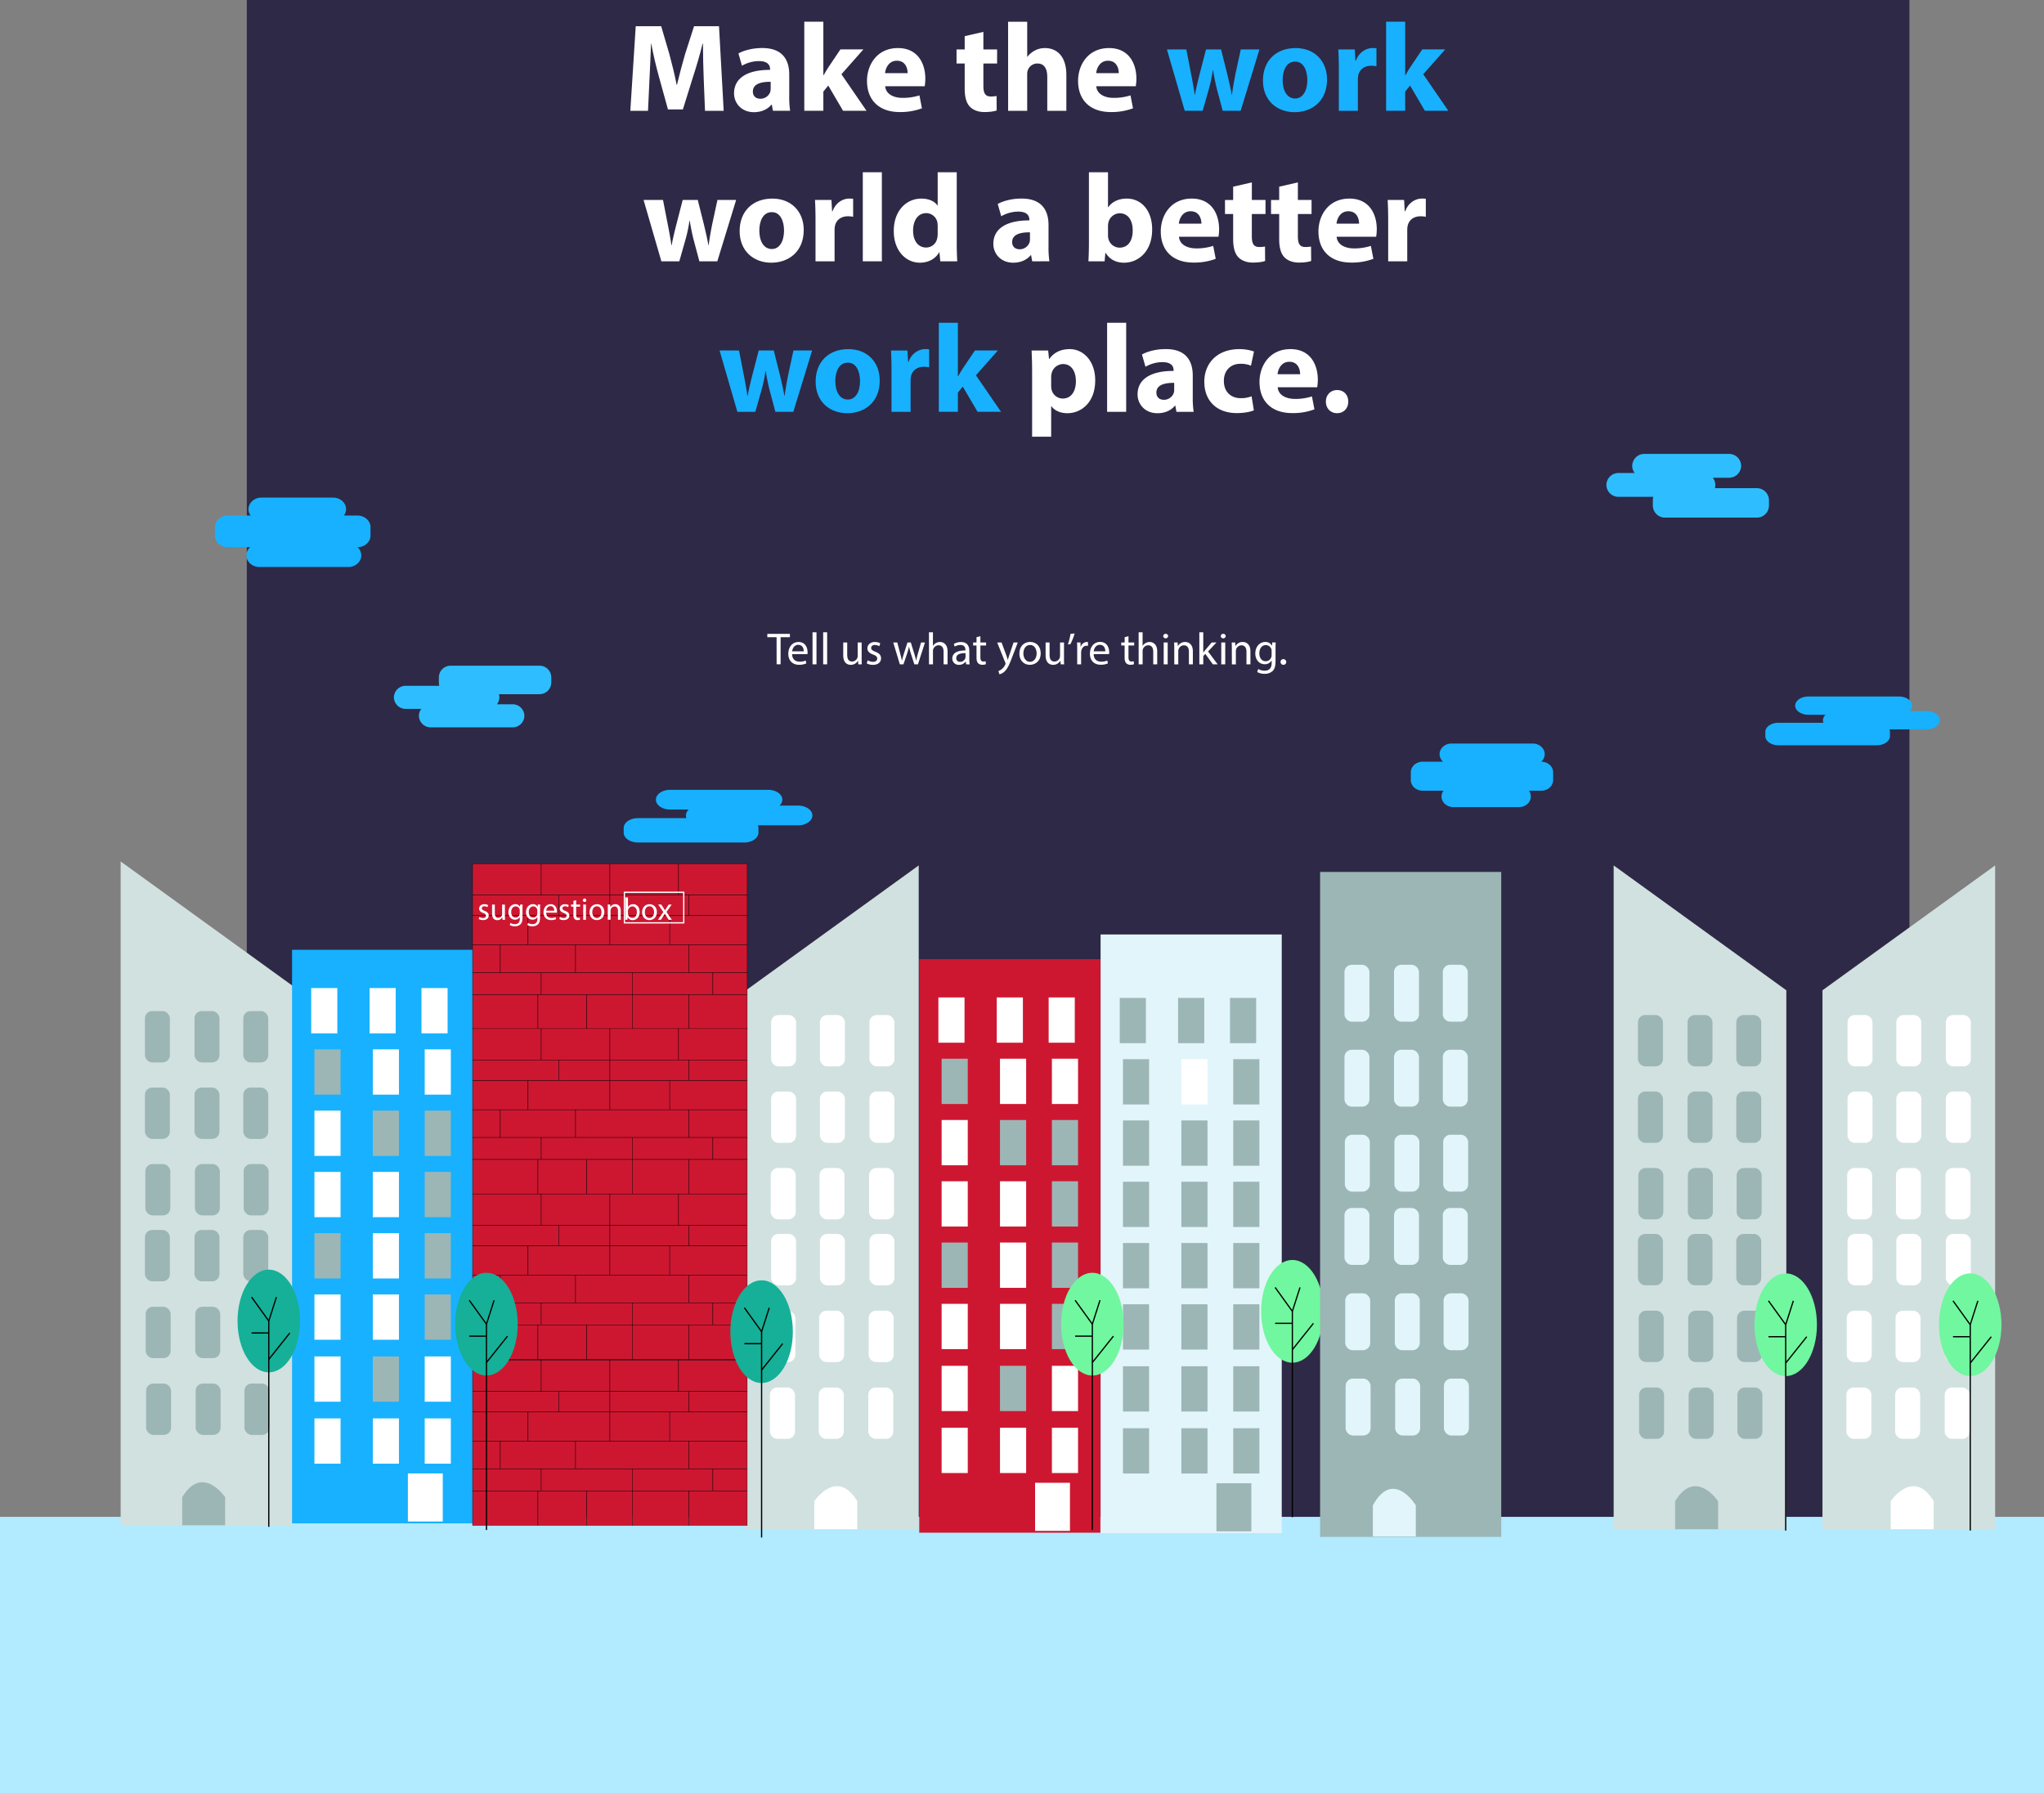 <svg xmlns="http://www.w3.org/2000/svg" viewBox="0 0 1629.7 1430.12"><rect x="0" y="0" width="1629.7" height="1430.12" fill="#808080" stroke="none"/><defs><style>.cls-1,.cls-12,.cls-16{fill:none;}.cls-2{fill:#2e2946;stroke:#2e2946;}.cls-10,.cls-12,.cls-15,.cls-16,.cls-17,.cls-2,.cls-3,.cls-4,.cls-5,.cls-6,.cls-7,.cls-8,.cls-9{stroke-miterlimit:10;}.cls-3{fill:#b2eaff;stroke:#b2eaff;}.cls-4{fill:#d1e1e0;stroke:#d1e1e0;}.cls-11,.cls-5{fill:#fff;}.cls-12,.cls-5{stroke:#fff;}.cls-6{fill:#9cb6b5;stroke:#9cb6b5;}.cls-10,.cls-7{fill:#cd1731;}.cls-7{stroke:#cd1731;}.cls-8{fill:#e2f5fa;stroke:#e2f5fa;}.cls-13,.cls-9{fill:#17b1ff;}.cls-9{stroke:#17b1ff;}.cls-10,.cls-16{stroke:#000;}.cls-10{stroke-width:0.25px;}.cls-14{fill:#2ebeff;}.cls-15{fill:#15b097;stroke:#15b097;}.cls-17{fill:#71f79f;stroke:#71f79f;}</style></defs><title>Asset 5</title><g id="Layer_2" data-name="Layer 2"><g id="Layer_1-2" data-name="Layer 1"><rect class="cls-1" x="0.5" y="0.5" width="1628.7" height="1429.12"/><rect class="cls-2" x="197.28" y="0.5" width="1324.64" height="1234.49"/><rect class="cls-3" x="0.5" y="1209.76" width="1628.7" height="219.86"/><polygon class="cls-4" points="1453.58 1218.66 1453.58 789.73 1590.25 690.91 1590.25 1218.66 1453.58 1218.66"/><rect class="cls-5" x="1473.55" y="809.71" width="18.92" height="39.95" rx="5.31" ry="5.31"/><rect class="cls-5" x="1512.45" y="809.71" width="18.92" height="39.95" rx="5.31" ry="5.31"/><rect class="cls-5" x="1551.96" y="809.71" width="18.92" height="39.95" rx="5.31" ry="5.31"/><rect class="cls-5" x="1473.55" y="870.68" width="18.92" height="39.95" rx="5.31" ry="5.31"/><rect class="cls-5" x="1512.45" y="870.68" width="18.92" height="39.95" rx="5.31" ry="5.31"/><rect class="cls-5" x="1551.96" y="870.68" width="18.92" height="39.95" rx="5.31" ry="5.31"/><rect class="cls-5" x="1473.25" y="931.66" width="18.92" height="39.95" rx="5.31" ry="5.31"/><rect class="cls-5" x="1512.15" y="931.66" width="18.92" height="39.95" rx="5.31" ry="5.31"/><rect class="cls-5" x="1551.65" y="931.66" width="18.92" height="39.95" rx="5.31" ry="5.31"/><rect class="cls-5" x="1473.55" y="984.22" width="18.92" height="39.95" rx="5.31" ry="5.31"/><rect class="cls-5" x="1512.45" y="984.22" width="18.92" height="39.95" rx="5.31" ry="5.31"/><rect class="cls-5" x="1551.96" y="984.22" width="18.92" height="39.95" rx="5.31" ry="5.31"/><rect class="cls-5" x="1472.94" y="1045.44" width="18.92" height="39.95" rx="5.31" ry="5.31"/><rect class="cls-5" x="1511.84" y="1045.44" width="18.92" height="39.95" rx="5.31" ry="5.31"/><rect class="cls-5" x="1551.35" y="1045.44" width="18.92" height="39.95" rx="5.31" ry="5.31"/><rect class="cls-5" x="1472.64" y="1106.65" width="18.92" height="39.95" rx="5.31" ry="5.31"/><rect class="cls-5" x="1511.54" y="1106.65" width="18.92" height="39.95" rx="5.31" ry="5.31"/><rect class="cls-5" x="1551.04" y="1106.65" width="18.92" height="39.95" rx="5.31" ry="5.31"/><path class="cls-5" d="M1508,1218.66v-21.73s17.52-26.06,33.24,0v21.73Z"/><polygon class="cls-4" points="1423.75 1218.66 1423.75 789.73 1287.08 690.91 1287.08 1218.66 1423.75 1218.66"/><rect class="cls-6" x="1384.85" y="809.71" width="18.92" height="39.95" rx="5.31" ry="5.31" transform="translate(2788.63 1659.36) rotate(-180)"/><rect class="cls-6" x="1345.95" y="809.71" width="18.92" height="39.95" rx="5.31" ry="5.31" transform="translate(2710.83 1659.36) rotate(-180)"/><rect class="cls-6" x="1306.45" y="809.71" width="18.92" height="39.95" rx="5.31" ry="5.31" transform="translate(2631.82 1659.36) rotate(-180)"/><rect class="cls-6" x="1384.85" y="870.68" width="18.92" height="39.95" rx="5.31" ry="5.31" transform="translate(2788.63 1781.31) rotate(180)"/><rect class="cls-6" x="1345.95" y="870.68" width="18.92" height="39.95" rx="5.31" ry="5.31" transform="translate(2710.83 1781.31) rotate(-180)"/><rect class="cls-6" x="1306.45" y="870.68" width="18.92" height="39.95" rx="5.31" ry="5.31" transform="translate(2631.82 1781.31) rotate(180)"/><rect class="cls-6" x="1385.16" y="931.66" width="18.92" height="39.95" rx="5.31" ry="5.31" transform="translate(2789.24 1903.26) rotate(180)"/><rect class="cls-6" x="1346.26" y="931.66" width="18.92" height="39.95" rx="5.31" ry="5.31" transform="translate(2711.44 1903.26) rotate(-180)"/><rect class="cls-6" x="1306.75" y="931.66" width="18.92" height="39.95" rx="5.31" ry="5.31" transform="translate(2632.43 1903.26) rotate(180)"/><rect class="cls-6" x="1384.85" y="984.22" width="18.92" height="39.95" rx="5.31" ry="5.31" transform="translate(2788.63 2008.39) rotate(-180)"/><rect class="cls-6" x="1345.95" y="984.22" width="18.92" height="39.95" rx="5.31" ry="5.31" transform="translate(2710.83 2008.39) rotate(180)"/><rect class="cls-6" x="1306.45" y="984.22" width="18.92" height="39.95" rx="5.31" ry="5.31" transform="translate(2631.82 2008.39) rotate(-180)"/><rect class="cls-6" x="1385.46" y="1045.44" width="18.92" height="39.95" rx="5.31" ry="5.31" transform="translate(2789.85 2130.82) rotate(180)"/><rect class="cls-6" x="1346.56" y="1045.44" width="18.92" height="39.95" rx="5.31" ry="5.31" transform="translate(2712.05 2130.82) rotate(-180)"/><rect class="cls-6" x="1307.06" y="1045.44" width="18.92" height="39.95" rx="5.31" ry="5.31" transform="translate(2633.04 2130.82) rotate(-180)"/><rect class="cls-6" x="1385.77" y="1106.65" width="18.92" height="39.95" rx="5.31" ry="5.31" transform="translate(2790.46 2253.26) rotate(180)"/><rect class="cls-6" x="1346.87" y="1106.65" width="18.92" height="39.95" rx="5.31" ry="5.31" transform="translate(2712.66 2253.26) rotate(-180)"/><rect class="cls-6" x="1307.36" y="1106.65" width="18.92" height="39.95" rx="5.31" ry="5.31" transform="translate(2633.65 2253.26) rotate(180)"/><path class="cls-6" d="M1369.34,1218.66v-21.73s-17.52-26.06-33.25,0v21.73Z"/><polygon class="cls-4" points="595.34 1218.66 595.34 789.73 732.01 690.91 732.01 1218.66 595.34 1218.66"/><rect class="cls-5" x="615.32" y="809.71" width="18.92" height="39.95" rx="5.31" ry="5.31"/><rect class="cls-5" x="654.22" y="809.71" width="18.92" height="39.95" rx="5.31" ry="5.31"/><rect class="cls-5" x="693.72" y="809.71" width="18.92" height="39.95" rx="5.31" ry="5.31"/><rect class="cls-5" x="615.32" y="870.68" width="18.92" height="39.95" rx="5.31" ry="5.31"/><rect class="cls-5" x="654.22" y="870.68" width="18.92" height="39.95" rx="5.31" ry="5.31"/><rect class="cls-5" x="693.72" y="870.68" width="18.92" height="39.95" rx="5.31" ry="5.31"/><rect class="cls-5" x="615.01" y="931.66" width="18.92" height="39.95" rx="5.31" ry="5.31"/><rect class="cls-5" x="653.91" y="931.66" width="18.92" height="39.95" rx="5.31" ry="5.31"/><rect class="cls-5" x="693.42" y="931.66" width="18.92" height="39.95" rx="5.31" ry="5.31"/><rect class="cls-5" x="615.32" y="984.22" width="18.92" height="39.95" rx="5.31" ry="5.31"/><rect class="cls-5" x="654.22" y="984.22" width="18.92" height="39.95" rx="5.31" ry="5.31"/><rect class="cls-5" x="693.72" y="984.22" width="18.92" height="39.95" rx="5.31" ry="5.31"/><rect class="cls-5" x="614.71" y="1045.44" width="18.92" height="39.95" rx="5.31" ry="5.31"/><rect class="cls-5" x="653.61" y="1045.44" width="18.92" height="39.95" rx="5.31" ry="5.31"/><rect class="cls-5" x="693.11" y="1045.44" width="18.92" height="39.95" rx="5.31" ry="5.31"/><rect class="cls-5" x="614.4" y="1106.65" width="18.92" height="39.95" rx="5.31" ry="5.31"/><rect class="cls-5" x="653.3" y="1106.65" width="18.92" height="39.95" rx="5.31" ry="5.31"/><rect class="cls-5" x="692.81" y="1106.65" width="18.92" height="39.95" rx="5.31" ry="5.31"/><path class="cls-5" d="M649.76,1218.66v-21.73s17.52-26.06,33.24,0v21.73Z"/><polygon class="cls-4" points="233.36 1215.51 233.36 786.58 96.69 687.75 96.69 1215.51 233.36 1215.51"/><rect class="cls-6" x="194.46" y="806.55" width="18.92" height="39.95" rx="5.31" ry="5.31" transform="translate(407.85 1653.05) rotate(180)"/><rect class="cls-6" x="155.56" y="806.55" width="18.92" height="39.95" rx="5.31" ry="5.31" transform="translate(330.05 1653.05) rotate(180)"/><rect class="cls-6" x="116.06" y="806.55" width="18.92" height="39.95" rx="5.31" ry="5.31" transform="translate(251.03 1653.05) rotate(180)"/><rect class="cls-6" x="194.46" y="867.53" width="18.92" height="39.95" rx="5.31" ry="5.31" transform="translate(407.85 1775) rotate(-180)"/><rect class="cls-6" x="155.56" y="867.53" width="18.92" height="39.95" rx="5.31" ry="5.31" transform="translate(330.05 1775) rotate(180)"/><rect class="cls-6" x="116.06" y="867.53" width="18.92" height="39.95" rx="5.31" ry="5.31" transform="translate(251.03 1775) rotate(180)"/><rect class="cls-6" x="194.77" y="928.5" width="18.92" height="39.95" rx="5.31" ry="5.31" transform="translate(408.46 1896.95) rotate(180)"/><rect class="cls-6" x="155.87" y="928.5" width="18.92" height="39.95" rx="5.31" ry="5.31" transform="translate(330.66 1896.95) rotate(-180)"/><rect class="cls-6" x="116.36" y="928.5" width="18.92" height="39.95" rx="5.31" ry="5.31" transform="translate(251.64 1896.95) rotate(180)"/><rect class="cls-6" x="194.46" y="981.07" width="18.92" height="39.95" rx="5.31" ry="5.31" transform="translate(407.85 2002.08) rotate(180)"/><rect class="cls-6" x="155.56" y="981.07" width="18.92" height="39.95" rx="5.31" ry="5.31" transform="translate(330.05 2002.08) rotate(-180)"/><rect class="cls-6" x="116.06" y="981.07" width="18.92" height="39.95" rx="5.31" ry="5.31" transform="translate(251.03 2002.08) rotate(180)"/><rect class="cls-6" x="195.07" y="1042.28" width="18.92" height="39.95" rx="5.31" ry="5.31" transform="translate(409.07 2124.52) rotate(-180)"/><rect class="cls-6" x="156.17" y="1042.28" width="18.92" height="39.95" rx="5.31" ry="5.31" transform="translate(331.27 2124.52) rotate(180)"/><rect class="cls-6" x="116.67" y="1042.28" width="18.92" height="39.95" rx="5.31" ry="5.31" transform="translate(252.25 2124.52) rotate(180)"/><rect class="cls-6" x="195.38" y="1103.5" width="18.92" height="39.95" rx="5.31" ry="5.31" transform="translate(409.68 2246.95) rotate(180)"/><rect class="cls-6" x="156.48" y="1103.5" width="18.92" height="39.95" rx="5.31" ry="5.31" transform="translate(331.88 2246.95) rotate(180)"/><rect class="cls-6" x="116.97" y="1103.5" width="18.92" height="39.95" rx="5.31" ry="5.31" transform="translate(252.86 2246.95) rotate(180)"/><path class="cls-6" d="M179,1215.51v-21.73s-17.52-26.06-33.25,0v21.73Z"/><rect class="cls-7" x="733.43" y="765.16" width="143.43" height="456.25"/><rect class="cls-5" x="748.69" y="795.68" width="19.84" height="35.1"/><rect class="cls-5" x="795.23" y="795.68" width="19.84" height="35.1"/><rect class="cls-5" x="836.6" y="795.68" width="19.84" height="35.1"/><rect class="cls-6" x="751.27" y="844.54" width="19.84" height="35.1"/><rect class="cls-5" x="797.81" y="844.54" width="19.84" height="35.1"/><rect class="cls-5" x="839.19" y="844.54" width="19.84" height="35.1"/><rect class="cls-5" x="751.27" y="893.39" width="19.84" height="35.1"/><rect class="cls-6" x="797.81" y="893.39" width="19.84" height="35.1"/><rect class="cls-6" x="839.19" y="893.39" width="19.84" height="35.1"/><rect class="cls-5" x="751.27" y="942.24" width="19.84" height="35.1"/><rect class="cls-5" x="797.81" y="942.24" width="19.84" height="35.1"/><rect class="cls-6" x="839.19" y="942.24" width="19.84" height="35.1"/><rect class="cls-6" x="751.27" y="991.09" width="19.84" height="35.1"/><rect class="cls-5" x="797.81" y="991.09" width="19.84" height="35.1"/><rect class="cls-6" x="839.19" y="991.09" width="19.84" height="35.1"/><rect class="cls-5" x="751.27" y="1039.95" width="19.84" height="35.1"/><rect class="cls-5" x="797.81" y="1039.95" width="19.84" height="35.1"/><rect class="cls-6" x="839.19" y="1039.95" width="19.84" height="35.1"/><rect class="cls-5" x="751.27" y="1089.35" width="19.84" height="35.1"/><rect class="cls-6" x="797.81" y="1089.35" width="19.84" height="35.1"/><rect class="cls-5" x="839.19" y="1089.35" width="19.84" height="35.1"/><rect class="cls-5" x="751.27" y="1138.75" width="19.84" height="35.1"/><rect class="cls-5" x="797.81" y="1138.75" width="19.84" height="35.1"/><rect class="cls-5" x="839.19" y="1138.75" width="19.84" height="35.1"/><rect class="cls-5" x="825.78" y="1182.61" width="26.81" height="37.35"/><rect class="cls-8" x="878.02" y="745.48" width="143.43" height="476.3"/><rect class="cls-6" x="893.28" y="796.05" width="19.84" height="35.1"/><rect class="cls-6" x="939.82" y="796.05" width="19.84" height="35.1"/><rect class="cls-6" x="981.2" y="796.05" width="19.84" height="35.1"/><rect class="cls-6" x="895.86" y="844.9" width="19.84" height="35.1"/><rect class="cls-5" x="942.4" y="844.9" width="19.84" height="35.1"/><rect class="cls-6" x="983.78" y="844.9" width="19.84" height="35.1"/><rect class="cls-6" x="895.86" y="893.75" width="19.84" height="35.1"/><rect class="cls-6" x="942.4" y="893.75" width="19.84" height="35.1"/><rect class="cls-6" x="983.78" y="893.75" width="19.84" height="35.1"/><rect class="cls-6" x="895.86" y="942.61" width="19.84" height="35.1"/><rect class="cls-6" x="942.4" y="942.61" width="19.84" height="35.1"/><rect class="cls-6" x="983.78" y="942.61" width="19.84" height="35.1"/><rect class="cls-6" x="895.86" y="991.46" width="19.84" height="35.1"/><rect class="cls-6" x="942.4" y="991.46" width="19.84" height="35.1"/><rect class="cls-6" x="983.78" y="991.46" width="19.84" height="35.1"/><rect class="cls-6" x="895.86" y="1040.31" width="19.84" height="35.1"/><rect class="cls-6" x="942.4" y="1040.31" width="19.84" height="35.1"/><rect class="cls-6" x="983.78" y="1040.31" width="19.84" height="35.1"/><rect class="cls-6" x="895.86" y="1089.72" width="19.84" height="35.1"/><rect class="cls-6" x="942.4" y="1089.72" width="19.84" height="35.1"/><rect class="cls-6" x="983.78" y="1089.72" width="19.84" height="35.1"/><rect class="cls-6" x="895.86" y="1139.12" width="19.84" height="35.1"/><rect class="cls-6" x="942.4" y="1139.12" width="19.84" height="35.1"/><rect class="cls-6" x="983.78" y="1139.12" width="19.84" height="35.1"/><rect class="cls-6" x="970.38" y="1182.97" width="26.81" height="37.35"/><rect class="cls-9" x="233.36" y="757.7" width="143.43" height="456.25"/><rect class="cls-5" x="248.62" y="788.21" width="19.84" height="35.1"/><rect class="cls-5" x="295.16" y="788.21" width="19.84" height="35.1"/><rect class="cls-5" x="336.54" y="788.21" width="19.84" height="35.1"/><rect class="cls-6" x="251.2" y="837.07" width="19.84" height="35.1"/><rect class="cls-5" x="297.74" y="837.07" width="19.84" height="35.1"/><rect class="cls-5" x="339.12" y="837.07" width="19.84" height="35.1"/><rect class="cls-5" x="251.2" y="885.92" width="19.84" height="35.1"/><rect class="cls-6" x="297.74" y="885.92" width="19.84" height="35.1"/><rect class="cls-6" x="339.12" y="885.92" width="19.84" height="35.1"/><rect class="cls-5" x="251.2" y="934.77" width="19.84" height="35.1"/><rect class="cls-5" x="297.74" y="934.77" width="19.84" height="35.1"/><rect class="cls-6" x="339.12" y="934.77" width="19.84" height="35.1"/><rect class="cls-6" x="251.2" y="983.63" width="19.84" height="35.1"/><rect class="cls-5" x="297.74" y="983.63" width="19.84" height="35.1"/><rect class="cls-6" x="339.12" y="983.63" width="19.84" height="35.1"/><rect class="cls-5" x="251.2" y="1032.48" width="19.84" height="35.1"/><rect class="cls-5" x="297.74" y="1032.48" width="19.84" height="35.1"/><rect class="cls-6" x="339.12" y="1032.48" width="19.84" height="35.1"/><rect class="cls-5" x="251.2" y="1081.88" width="19.84" height="35.1"/><rect class="cls-6" x="297.74" y="1081.88" width="19.84" height="35.1"/><rect class="cls-5" x="339.12" y="1081.88" width="19.84" height="35.1"/><rect class="cls-5" x="251.2" y="1131.28" width="19.84" height="35.1"/><rect class="cls-5" x="297.74" y="1131.28" width="19.84" height="35.1"/><rect class="cls-5" x="339.12" y="1131.28" width="19.84" height="35.1"/><rect class="cls-5" x="325.71" y="1175.14" width="26.81" height="37.35"/><rect class="cls-10" x="376.79" y="688.57" width="54.74" height="25"/><rect class="cls-10" x="431.54" y="688.57" width="54.74" height="25"/><rect class="cls-10" x="486.28" y="688.57" width="54.74" height="25"/><rect class="cls-10" x="541.02" y="688.57" width="54.74" height="25"/><rect class="cls-10" x="376.79" y="713.57" width="68.67" height="16.46"/><rect class="cls-10" x="445.46" y="713.57" width="40.82" height="16.46"/><rect class="cls-10" x="486.28" y="713.57" width="62.94" height="16.46"/><rect class="cls-10" x="549.22" y="713.57" width="46.54" height="16.46"/><rect class="cls-10" x="376.79" y="730.03" width="44.25" height="23.22"/><rect class="cls-10" x="421.05" y="730.03" width="65.23" height="23.22"/><rect class="cls-10" x="486.28" y="730.03" width="47.68" height="23.22"/><rect class="cls-10" x="533.96" y="730.03" width="61.8" height="23.22"/><rect class="cls-10" x="376.79" y="753.24" width="22.13" height="22.13"/><rect class="cls-10" x="398.92" y="753.24" width="59.99" height="22.13"/><rect class="cls-10" x="458.91" y="753.24" width="90.31" height="22.13"/><rect class="cls-10" x="549.22" y="753.24" width="46.54" height="22.13"/><rect class="cls-10" x="376.79" y="775.37" width="54.74" height="17.55"/><rect class="cls-10" x="431.54" y="775.37" width="72.53" height="17.55"/><rect class="cls-10" x="504.06" y="775.37" width="64.33" height="17.55"/><rect class="cls-10" x="568.39" y="775.37" width="27.37" height="17.55"/><rect class="cls-10" x="376.79" y="792.92" width="52.12" height="27.47"/><rect class="cls-10" x="428.91" y="792.92" width="38.89" height="27.47"/><rect class="cls-10" x="467.8" y="792.92" width="36.26" height="27.47"/><rect class="cls-10" x="504.06" y="792.92" width="45.16" height="27.47"/><rect class="cls-10" x="549.22" y="792.92" width="46.54" height="27.47"/><rect class="cls-10" x="376.79" y="820.02" width="54.74" height="25"/><rect class="cls-10" x="431.54" y="820.02" width="54.74" height="25"/><rect class="cls-10" x="486.28" y="820.02" width="54.74" height="25"/><rect class="cls-10" x="541.02" y="820.02" width="54.74" height="25"/><rect class="cls-10" x="376.79" y="845.02" width="68.67" height="16.46"/><rect class="cls-10" x="445.46" y="845.02" width="40.82" height="16.46"/><rect class="cls-10" x="486.28" y="845.02" width="62.94" height="16.46"/><rect class="cls-10" x="549.22" y="845.02" width="46.54" height="16.46"/><rect class="cls-10" x="376.79" y="861.48" width="44.25" height="23.22"/><rect class="cls-10" x="421.05" y="861.48" width="65.23" height="23.22"/><rect class="cls-10" x="486.28" y="861.48" width="47.68" height="23.22"/><rect class="cls-10" x="533.96" y="861.48" width="61.8" height="23.22"/><rect class="cls-10" x="376.79" y="884.69" width="22.13" height="22.13"/><rect class="cls-10" x="398.92" y="884.69" width="59.99" height="22.13"/><rect class="cls-10" x="458.91" y="884.69" width="90.31" height="22.13"/><rect class="cls-10" x="549.22" y="884.69" width="46.54" height="22.13"/><rect class="cls-10" x="376.79" y="906.82" width="54.74" height="17.55"/><rect class="cls-10" x="431.54" y="906.82" width="72.53" height="17.55"/><rect class="cls-10" x="504.06" y="906.82" width="64.33" height="17.55"/><rect class="cls-10" x="568.39" y="906.82" width="27.37" height="17.55"/><rect class="cls-10" x="376.79" y="924.37" width="52.12" height="27.47"/><rect class="cls-10" x="428.91" y="924.37" width="38.89" height="27.47"/><rect class="cls-10" x="467.8" y="924.37" width="36.26" height="27.47"/><rect class="cls-10" x="504.06" y="924.37" width="45.16" height="27.47"/><rect class="cls-10" x="549.22" y="924.37" width="46.54" height="27.47"/><rect class="cls-10" x="376.79" y="951.83" width="54.74" height="25"/><rect class="cls-10" x="431.54" y="951.83" width="54.74" height="25"/><rect class="cls-10" x="486.28" y="951.83" width="54.74" height="25"/><rect class="cls-10" x="541.02" y="951.83" width="54.74" height="25"/><rect class="cls-10" x="376.79" y="976.83" width="68.67" height="16.46"/><rect class="cls-10" x="445.46" y="976.83" width="40.82" height="16.46"/><rect class="cls-10" x="486.28" y="976.83" width="62.94" height="16.46"/><rect class="cls-10" x="549.22" y="976.83" width="46.54" height="16.46"/><rect class="cls-10" x="376.79" y="993.29" width="44.25" height="23.22"/><rect class="cls-10" x="421.05" y="993.29" width="65.23" height="23.22"/><rect class="cls-10" x="486.28" y="993.29" width="47.68" height="23.22"/><rect class="cls-10" x="533.96" y="993.29" width="61.8" height="23.22"/><rect class="cls-10" x="376.79" y="1016.5" width="22.13" height="22.13"/><rect class="cls-10" x="398.92" y="1016.5" width="59.99" height="22.13"/><rect class="cls-10" x="458.91" y="1016.5" width="90.31" height="22.13"/><rect class="cls-10" x="549.22" y="1016.5" width="46.54" height="22.13"/><rect class="cls-10" x="376.79" y="1038.63" width="54.74" height="17.55"/><rect class="cls-10" x="431.54" y="1038.63" width="72.53" height="17.55"/><rect class="cls-10" x="504.06" y="1038.63" width="64.33" height="17.55"/><rect class="cls-10" x="568.39" y="1038.63" width="27.37" height="17.55"/><rect class="cls-10" x="376.79" y="1056.18" width="52.12" height="27.47"/><rect class="cls-10" x="428.91" y="1056.18" width="38.89" height="27.47"/><rect class="cls-10" x="467.8" y="1056.18" width="36.26" height="27.47"/><rect class="cls-10" x="504.06" y="1056.18" width="45.16" height="27.47"/><rect class="cls-10" x="549.22" y="1056.18" width="46.54" height="27.47"/><rect class="cls-10" x="376.79" y="1084.26" width="54.74" height="25"/><rect class="cls-10" x="431.54" y="1084.26" width="54.74" height="25"/><rect class="cls-10" x="486.28" y="1084.26" width="54.74" height="25"/><rect class="cls-10" x="541.02" y="1084.26" width="54.74" height="25"/><rect class="cls-10" x="376.79" y="1109.26" width="68.67" height="16.46"/><rect class="cls-10" x="445.46" y="1109.26" width="40.82" height="16.46"/><rect class="cls-10" x="486.28" y="1109.26" width="62.94" height="16.46"/><rect class="cls-10" x="549.22" y="1109.26" width="46.54" height="16.46"/><rect class="cls-10" x="376.79" y="1125.72" width="44.25" height="23.22"/><rect class="cls-10" x="421.05" y="1125.72" width="65.23" height="23.22"/><rect class="cls-10" x="486.28" y="1125.72" width="47.68" height="23.22"/><rect class="cls-10" x="533.96" y="1125.72" width="61.8" height="23.22"/><rect class="cls-10" x="376.79" y="1148.93" width="22.13" height="22.13"/><rect class="cls-10" x="398.92" y="1148.93" width="59.99" height="22.13"/><rect class="cls-10" x="458.91" y="1148.93" width="90.31" height="22.13"/><rect class="cls-10" x="549.22" y="1148.93" width="46.54" height="22.13"/><rect class="cls-10" x="376.79" y="1171.06" width="54.74" height="17.55"/><rect class="cls-10" x="431.54" y="1171.06" width="72.53" height="17.55"/><rect class="cls-10" x="504.06" y="1171.06" width="64.33" height="17.55"/><rect class="cls-10" x="568.39" y="1171.06" width="27.37" height="17.55"/><rect class="cls-10" x="376.79" y="1188.61" width="52.12" height="27.47"/><rect class="cls-10" x="428.91" y="1188.61" width="38.89" height="27.47"/><rect class="cls-10" x="467.8" y="1188.61" width="36.26" height="27.47"/><rect class="cls-10" x="504.06" y="1188.61" width="45.16" height="27.47"/><rect class="cls-10" x="549.22" y="1188.61" width="46.54" height="27.47"/><path class="cls-11" d="M382.21,731a5.72,5.72,0,0,0,2.9.88c1.61,0,2.36-.8,2.36-1.81s-.63-1.62-2.25-2.23c-2.18-.77-3.21-2-3.21-3.43,0-1.95,1.58-3.56,4.18-3.56a6,6,0,0,1,3,.76l-.55,1.6a4.7,4.7,0,0,0-2.48-.7c-1.3,0-2,.75-2,1.65s.73,1.46,2.31,2.06c2.1.8,3.18,1.85,3.18,3.65,0,2.13-1.65,3.64-4.54,3.64a6.91,6.91,0,0,1-3.4-.83Z"/><path class="cls-11" d="M402.58,730c0,1.25,0,2.35.1,3.31h-2l-.12-2h-.05a4.59,4.59,0,0,1-4,2.25c-1.91,0-4.18-1-4.18-5.31v-7.09h2.2v6.71c0,2.31.7,3.86,2.71,3.86a3.1,3.1,0,0,0,3.1-3.13v-7.44h2.21Z"/><path class="cls-11" d="M416.68,721.13c-.05.88-.1,1.85-.1,3.33v7c0,2.78-.55,4.49-1.73,5.54a6.42,6.42,0,0,1-4.41,1.45,7.84,7.84,0,0,1-4-1l.55-1.68a6.86,6.86,0,0,0,3.56,1c2.25,0,3.91-1.17,3.91-4.23v-1.35h-.05a4.35,4.35,0,0,1-3.86,2c-3,0-5.16-2.56-5.16-5.92,0-4.11,2.68-6.44,5.46-6.44A4,4,0,0,1,414.6,723h0l.1-1.83Zm-2.28,4.79a3.21,3.21,0,0,0-3.21-3.34c-2.1,0-3.6,1.78-3.6,4.59,0,2.38,1.2,4.36,3.58,4.36a3.23,3.23,0,0,0,3.06-2.26,4,4,0,0,0,.17-1.17Z"/><path class="cls-11" d="M430.69,721.13c-.05.88-.1,1.85-.1,3.33v7c0,2.78-.56,4.49-1.73,5.54a6.44,6.44,0,0,1-4.41,1.45,7.85,7.85,0,0,1-4-1l.55-1.68a6.89,6.89,0,0,0,3.56,1c2.26,0,3.91-1.17,3.91-4.23v-1.35h-.05a4.35,4.35,0,0,1-3.86,2c-3,0-5.16-2.56-5.16-5.92,0-4.11,2.68-6.44,5.46-6.44a4,4,0,0,1,3.79,2.11h.05l.1-1.83Zm-2.28,4.79a3.24,3.24,0,0,0-3.21-3.34c-2.11,0-3.61,1.78-3.61,4.59,0,2.38,1.2,4.36,3.58,4.36a3.22,3.22,0,0,0,3.06-2.26,3.66,3.66,0,0,0,.18-1.17Z"/><path class="cls-11" d="M435.47,727.59c0,3,1.95,4.21,4.16,4.21a8,8,0,0,0,3.36-.62l.37,1.58a9.83,9.83,0,0,1-4,.75c-3.74,0-6-2.46-6-6.12s2.16-6.54,5.69-6.54c4,0,5,3.49,5,5.72a9.49,9.49,0,0,1-.07,1Zm6.46-1.57c0-1.41-.57-3.59-3.05-3.59-2.23,0-3.21,2.06-3.39,3.59Z"/><path class="cls-11" d="M446.49,731a5.76,5.76,0,0,0,2.91.88c1.6,0,2.35-.8,2.35-1.81s-.62-1.62-2.25-2.23c-2.18-.77-3.21-2-3.21-3.43,0-1.95,1.58-3.56,4.19-3.56a6.09,6.09,0,0,1,3,.76l-.55,1.6a4.76,4.76,0,0,0-2.48-.7c-1.31,0-2,.75-2,1.65s.72,1.46,2.3,2.06c2.11.8,3.18,1.85,3.18,3.65,0,2.13-1.65,3.64-4.53,3.64a6.93,6.93,0,0,1-3.41-.83Z"/><path class="cls-11" d="M459.37,717.65v3.48h3.16v1.68h-3.16v6.54c0,1.5.43,2.35,1.65,2.35a4.67,4.67,0,0,0,1.28-.15l.1,1.66a5.48,5.48,0,0,1-1.95.3,3,3,0,0,1-2.38-.93,4.48,4.48,0,0,1-.86-3.16v-6.61h-1.87v-1.68h1.87v-2.91Z"/><path class="cls-11" d="M467.46,717.72a1.3,1.3,0,0,1-1.4,1.36,1.32,1.32,0,0,1-1.33-1.36,1.35,1.35,0,0,1,1.38-1.38A1.31,1.31,0,0,1,467.46,717.72ZM465,733.26V721.13h2.2v12.13Z"/><path class="cls-11" d="M481.84,727.09c0,4.49-3.1,6.44-6,6.44-3.28,0-5.81-2.4-5.81-6.24,0-4.06,2.66-6.44,6-6.44S481.84,723.39,481.84,727.09Zm-9.62.13c0,2.65,1.53,4.66,3.68,4.66s3.69-2,3.69-4.71c0-2.06-1-4.66-3.64-4.66S472.22,724.91,472.22,727.22Z"/><path class="cls-11" d="M484.62,724.41c0-1.25,0-2.28-.1-3.28h2l.12,2h0a4.47,4.47,0,0,1,4-2.28c1.68,0,4.28,1,4.28,5.17v7.24h-2.2v-7c0-2-.73-3.59-2.81-3.59a3.24,3.24,0,0,0-3.1,3.29v7.29h-2.21Z"/><path class="cls-11" d="M498.43,733.26c.05-.83.1-2.06.1-3.14V715.47h2.18v7.61h.05a4.51,4.51,0,0,1,4.13-2.23c3,0,5.14,2.51,5.11,6.19,0,4.34-2.73,6.49-5.44,6.49a4.3,4.3,0,0,1-4.05-2.28h-.08l-.1,2Zm2.28-4.86a4.17,4.17,0,0,0,.1.8,3.39,3.39,0,0,0,3.3,2.58c2.31,0,3.69-1.88,3.69-4.66,0-2.43-1.26-4.51-3.61-4.51a3.52,3.52,0,0,0-3.36,2.7,4.47,4.47,0,0,0-.12.91Z"/><path class="cls-11" d="M523.75,727.09c0,4.49-3.1,6.44-6,6.44-3.29,0-5.82-2.4-5.82-6.24,0-4.06,2.66-6.44,6-6.44S523.75,723.39,523.75,727.09Zm-9.62.13c0,2.65,1.53,4.66,3.69,4.66s3.68-2,3.68-4.71c0-2.06-1-4.66-3.63-4.66S514.13,724.91,514.13,727.22Z"/><path class="cls-11" d="M527.21,721.13l1.73,2.61c.45.67.83,1.3,1.23,2h.07c.4-.73.8-1.36,1.2-2l1.71-2.58h2.38L531.4,727l4.25,6.27h-2.5l-1.78-2.73c-.48-.71-.88-1.38-1.3-2.11H530c-.4.73-.83,1.38-1.28,2.11L527,733.26h-2.43l4.3-6.19-4.1-5.94Z"/><rect class="cls-12" x="497.84" y="711.35" width="47.32" height="24.36"/><path class="cls-13" d="M285.06,411H274.24a8.48,8.48,0,0,0,1.69-5.06h0c0-5.08-4.63-9.23-10.29-9.23H208.42c-5.66,0-10.28,4.15-10.28,9.23h0a8.48,8.48,0,0,0,1.69,5.06H181.66c-5.66,0-10.29,4.16-10.29,9.24V427c0,5.08,4.63,9.23,10.29,9.23h17.82a8.79,8.79,0,0,0-3,6.55h0c0,5.08,4.63,9.23,10.29,9.23h71c5.66,0,10.29-4.15,10.29-9.23h0a8.79,8.79,0,0,0-3.05-6.55h.11c5.66,0,10.29-4.15,10.29-9.23v-6.79C295.35,415.13,290.72,411,285.06,411Z"/><path class="cls-14" d="M1290.54,377.09h12.83a9.31,9.31,0,0,1-2-5.71h0a9.66,9.66,0,0,1,9.76-9.51h67.35a9.66,9.66,0,0,1,9.76,9.51h0a9.66,9.66,0,0,1-9.76,9.51h-12.83a9.26,9.26,0,0,1,2,5.71h0a9.22,9.22,0,0,1-.38,2.59h33.38a9.67,9.67,0,0,1,9.76,9.51v4.46a9.67,9.67,0,0,1-9.76,9.5h-73.07a9.66,9.66,0,0,1-9.75-9.5V398.7a9.34,9.34,0,0,1,.37-2.6h-27.67a9.65,9.65,0,0,1-9.75-9.5h0A9.66,9.66,0,0,1,1290.54,377.09Z"/><path class="cls-13" d="M1536.2,566.93h-13.77a6,6,0,0,0,2.12-4.37h0c0-4-4.72-7.27-10.48-7.27h-72.28c-5.76,0-10.47,3.27-10.47,7.27h0c0,4,4.71,7.27,10.47,7.27h13.77a6,6,0,0,0-2.12,4.37h0a5.2,5.2,0,0,0,.41,2H1418c-5.76,0-10.48,3.27-10.48,7.27v3.41c0,4,4.72,7.27,10.48,7.27h78.41c5.76,0,10.47-3.27,10.47-7.27v-3.41a5.15,5.15,0,0,0-.4-2h29.69c5.76,0,10.47-3.28,10.47-7.27h0C1546.67,570.2,1542,566.93,1536.2,566.93Z"/><path class="cls-13" d="M1228.91,630.37H1219a7.76,7.76,0,0,1,1.55,4.63h0c0,4.65-4.24,8.45-9.42,8.45h-52.37c-5.18,0-9.41-3.8-9.41-8.45h0a7.76,7.76,0,0,1,1.55-4.63h-16.64c-5.17,0-9.41-3.81-9.41-8.46V615.7c0-4.65,4.24-8.45,9.41-8.45h16.32a8,8,0,0,1-2.79-6h0c0-4.65,4.23-8.46,9.41-8.46h65c5.18,0,9.42,3.81,9.42,8.46h0a8,8,0,0,1-2.79,6h.09c5.18,0,9.42,3.8,9.42,8.45v6.21C1238.33,626.56,1234.09,630.37,1228.91,630.37Z"/><path class="cls-14" d="M323.5,565.14h12.42a9,9,0,0,0-1.91,5.53h0a9.35,9.35,0,0,0,9.45,9.2h65.19a9.35,9.35,0,0,0,9.45-9.2h0a9.35,9.35,0,0,0-9.45-9.2H396.23a9,9,0,0,0,1.91-5.53h0a9.06,9.06,0,0,0-.36-2.51h32.31a9.35,9.35,0,0,0,9.44-9.2v-4.32a9.35,9.35,0,0,0-9.44-9.2H359.37a9.35,9.35,0,0,0-9.45,9.2v4.32a9.06,9.06,0,0,0,.36,2.51H323.5a9.35,9.35,0,0,0-9.44,9.2h0A9.35,9.35,0,0,0,323.5,565.14Z"/><path class="cls-13" d="M636.39,642.25H621.5a6.48,6.48,0,0,0,2.29-4.72h0c0-4.33-5.1-7.87-11.33-7.87H534.29c-6.23,0-11.32,3.54-11.32,7.87h0c0,4.32,5.09,7.86,11.32,7.86h14.89a6.44,6.44,0,0,0-2.29,4.72h0a5.61,5.61,0,0,0,.44,2.14H508.59c-6.23,0-11.32,3.54-11.32,7.86v3.69c0,4.32,5.09,7.86,11.32,7.86h84.8c6.23,0,11.33-3.54,11.33-7.86v-3.69a5.61,5.61,0,0,0-.44-2.14h32.11c6.23,0,11.33-3.54,11.33-7.86h0C647.72,645.78,642.62,642.25,636.39,642.25Z"/><ellipse class="cls-15" cx="607.23" cy="1061.64" rx="24.41" ry="40.44"/><polyline class="cls-16" points="607.23 1225.74 607.23 1061.64 613.34 1042.57"/><line class="cls-16" x1="607.23" y1="1061.64" x2="593.5" y2="1042.57"/><line class="cls-16" x1="607.23" y1="1092.23" x2="624.02" y2="1071.2"/><line class="cls-16" x1="607.23" y1="1071.2" x2="593.5" y2="1071.2"/><ellipse class="cls-15" cx="387.86" cy="1055.65" rx="24.41" ry="40.44"/><polyline class="cls-16" points="387.86 1219.76 387.86 1055.65 393.96 1036.58"/><line class="cls-16" x1="387.86" y1="1055.65" x2="374.12" y2="1036.58"/><line class="cls-16" x1="387.86" y1="1086.24" x2="404.64" y2="1065.22"/><line class="cls-16" x1="387.86" y1="1065.22" x2="374.12" y2="1065.22"/><ellipse class="cls-15" cx="214.3" cy="1053.13" rx="24.41" ry="40.44"/><polyline class="cls-16" points="214.3 1217.23 214.3 1053.13 220.4 1034.06"/><line class="cls-16" x1="214.3" y1="1053.13" x2="200.57" y2="1034.06"/><line class="cls-16" x1="214.3" y1="1083.72" x2="231.08" y2="1062.69"/><line class="cls-16" x1="214.3" y1="1062.69" x2="200.57" y2="1062.69"/><ellipse class="cls-17" cx="870.94" cy="1055.65" rx="24.41" ry="40.44"/><polyline class="cls-16" points="870.94 1219.76 870.94 1055.65 877.04 1036.58"/><line class="cls-16" x1="870.94" y1="1055.65" x2="857.2" y2="1036.58"/><line class="cls-16" x1="870.94" y1="1086.24" x2="887.72" y2="1065.22"/><line class="cls-16" x1="870.94" y1="1065.22" x2="857.2" y2="1065.22"/><ellipse class="cls-17" cx="1423.75" cy="1056.11" rx="24.41" ry="40.44"/><polyline class="cls-16" points="1423.75 1220.21 1423.75 1056.11 1429.85 1037.04"/><line class="cls-16" x1="1423.75" y1="1056.11" x2="1410.02" y2="1037.04"/><line class="cls-16" x1="1423.75" y1="1086.7" x2="1440.54" y2="1065.67"/><line class="cls-16" x1="1423.75" y1="1065.67" x2="1410.02" y2="1065.67"/><ellipse class="cls-17" cx="1030.41" cy="1045.43" rx="24.41" ry="40.44"/><polyline class="cls-16" points="1030.41 1209.53 1030.41 1045.43 1036.51 1026.36"/><line class="cls-16" x1="1030.41" y1="1045.43" x2="1016.67" y2="1026.36"/><line class="cls-16" x1="1030.41" y1="1076.02" x2="1047.19" y2="1054.99"/><line class="cls-16" x1="1030.41" y1="1054.99" x2="1016.67" y2="1054.99"/><ellipse class="cls-17" cx="1570.88" cy="1056.11" rx="24.41" ry="40.44"/><polyline class="cls-16" points="1570.88 1220.21 1570.88 1056.11 1576.98 1037.04"/><line class="cls-16" x1="1570.88" y1="1056.11" x2="1557.15" y2="1037.04"/><line class="cls-16" x1="1570.88" y1="1086.7" x2="1587.67" y2="1065.67"/><line class="cls-16" x1="1570.88" y1="1065.67" x2="1557.15" y2="1065.67"/><rect class="cls-6" x="1053.02" y="695.62" width="143.43" height="529.15"/><rect class="cls-8" x="1150.85" y="769.65" width="18.92" height="44.38" rx="5.31" ry="5.31" transform="translate(2320.63 1583.67) rotate(-180)"/><rect class="cls-8" x="1111.95" y="769.65" width="18.92" height="44.38" rx="5.31" ry="5.31" transform="translate(2242.83 1583.67) rotate(-180)"/><rect class="cls-8" x="1072.45" y="769.65" width="18.92" height="44.38" rx="5.31" ry="5.31" transform="translate(2163.82 1583.67) rotate(-180)"/><rect class="cls-8" x="1150.85" y="837.39" width="18.92" height="44.38" rx="5.31" ry="5.31" transform="translate(2320.63 1719.16) rotate(180)"/><rect class="cls-8" x="1111.95" y="837.39" width="18.92" height="44.38" rx="5.31" ry="5.31" transform="translate(2242.83 1719.16) rotate(-180)"/><rect class="cls-8" x="1072.45" y="837.39" width="18.92" height="44.38" rx="5.31" ry="5.31" transform="translate(2163.82 1719.16) rotate(180)"/><rect class="cls-8" x="1151.16" y="905.13" width="18.92" height="44.38" rx="5.31" ry="5.31" transform="translate(2321.24 1854.64) rotate(180)"/><rect class="cls-8" x="1112.26" y="905.13" width="18.92" height="44.38" rx="5.31" ry="5.31" transform="translate(2243.44 1854.64) rotate(-180)"/><rect class="cls-8" x="1072.75" y="905.13" width="18.92" height="44.38" rx="5.31" ry="5.31" transform="translate(2164.43 1854.64) rotate(180)"/><rect class="cls-8" x="1150.85" y="963.53" width="18.92" height="44.38" rx="5.31" ry="5.31" transform="translate(2320.63 1971.44) rotate(-180)"/><rect class="cls-8" x="1111.95" y="963.53" width="18.92" height="44.38" rx="5.31" ry="5.31" transform="translate(2242.83 1971.44) rotate(180)"/><rect class="cls-8" x="1072.45" y="963.53" width="18.92" height="44.38" rx="5.31" ry="5.31" transform="translate(2163.82 1971.44) rotate(-180)"/><rect class="cls-8" x="1151.46" y="1031.54" width="18.92" height="44.38" rx="5.31" ry="5.31" transform="translate(2321.85 2107.46) rotate(180)"/><rect class="cls-8" x="1112.56" y="1031.54" width="18.92" height="44.38" rx="5.31" ry="5.31" transform="translate(2244.05 2107.46) rotate(-180)"/><rect class="cls-8" x="1073.06" y="1031.54" width="18.92" height="44.38" rx="5.31" ry="5.31" transform="translate(2165.04 2107.46) rotate(-180)"/><rect class="cls-8" x="1151.77" y="1099.55" width="18.92" height="44.38" rx="5.31" ry="5.31" transform="translate(2322.46 2243.48) rotate(180)"/><rect class="cls-8" x="1112.87" y="1099.55" width="18.92" height="44.38" rx="5.31" ry="5.31" transform="translate(2244.66 2243.48) rotate(-180)"/><rect class="cls-8" x="1073.36" y="1099.55" width="18.92" height="44.38" rx="5.31" ry="5.31" transform="translate(2165.65 2243.48) rotate(180)"/><path class="cls-8" d="M1128.34,1224.43v-24.15s-17.52-28.94-33.25,0v24.15Z"/><path class="cls-11" d="M561.07,62.53c-.3-8.1-.6-17.91-.6-27.71h-.3c-2.1,8.6-4.9,18.2-7.5,26.11l-8.2,26.3h-11.9l-7.2-26.1c-2.2-7.91-4.5-17.51-6.1-26.31h-.2c-.4,9.1-.7,19.51-1.2,27.91l-1.2,25.6h-14.1l4.3-67.41h20.3l6.6,22.5c2.1,7.8,4.2,16.21,5.7,24.11h.3c1.9-7.8,4.2-16.71,6.4-24.21l7.2-22.4h19.9L577,88.33h-14.9Z"/><path class="cls-11" d="M616.27,88.33l-.9-4.9h-.3c-3.2,3.9-8.2,6-14,6-9.9,0-15.8-7.2-15.8-15,0-12.7,11.4-18.81,28.7-18.71V55c0-2.6-1.4-6.3-8.9-6.3a27.5,27.5,0,0,0-13.5,3.7l-2.8-9.8c3.4-1.9,10.1-4.3,19-4.3,16.3,0,21.5,9.6,21.5,21.11v17a75.76,75.76,0,0,0,.7,11.9Zm-1.8-23.1c-8-.1-14.2,1.8-14.2,7.7,0,3.9,2.6,5.8,6,5.8a8.3,8.3,0,0,0,7.9-5.6,10.9,10.9,0,0,0,.3-2.6Z"/><path class="cls-11" d="M656.47,60h.2c1.1-2,2.3-4,3.5-5.91l9.9-14.7h18.3l-17.5,19.81,20,29.1h-18.7l-11.8-20.1-3.9,4.8v15.3h-15.2v-71h15.2Z"/><path class="cls-11" d="M705.77,68.73c.5,6.3,6.7,9.3,13.8,9.3a43.07,43.07,0,0,0,13.5-2l2,10.3a48.27,48.27,0,0,1-17.7,3c-16.6,0-26.1-9.6-26.1-24.9,0-12.41,7.7-26.11,24.7-26.11,15.8,0,21.8,12.3,21.8,24.41a36.11,36.11,0,0,1-.5,6Zm17.9-10.4c0-3.71-1.6-9.91-8.6-9.91-6.4,0-9,5.8-9.4,9.91Z"/><path class="cls-11" d="M784.06,25.42v14H795v11.2H784.06V68.33c0,5.9,1.41,8.6,6,8.6a24.86,24.86,0,0,0,4.51-.4l.1,11.5c-2,.8-5.61,1.3-9.9,1.3-4.91,0-9-1.7-11.41-4.2-2.8-2.9-4.2-7.6-4.2-14.5v-20h-6.5V39.42h6.5V28.82Z"/><path class="cls-11" d="M803.76,17.32H819v27.9h.2a18.26,18.26,0,0,1,6-5,17.07,17.07,0,0,1,7.9-1.9c9.71,0,17.11,6.7,17.11,21.41v28.6H835V61.43c0-6.41-2.2-10.81-7.91-10.81a8.08,8.08,0,0,0-7.6,5.31,9.64,9.64,0,0,0-.5,3.4v29h-15.2Z"/><path class="cls-11" d="M874.06,68.73c.5,6.3,6.7,9.3,13.8,9.3a43,43,0,0,0,13.5-2l2,10.3a48.27,48.27,0,0,1-17.7,3c-16.6,0-26.1-9.6-26.1-24.9,0-12.41,7.7-26.11,24.7-26.11,15.8,0,21.8,12.3,21.8,24.41a35,35,0,0,1-.5,6ZM892,58.33c0-3.71-1.6-9.91-8.6-9.91-6.4,0-9,5.8-9.4,9.91Z"/><path class="cls-13" d="M945.86,39.42l3.9,20c1,5.1,2,10.5,2.8,16.1h.2c1-5.6,2.4-11.2,3.6-16l5.2-20.11h12l4.9,19.51c1.3,5.5,2.6,11,3.6,16.6h.2c.7-5.6,1.7-11.1,2.8-16.7l4.21-19.41h14.9l-15,48.91h-14.3l-4.6-17.2c-1.2-4.8-2.1-9.2-3.1-15.2H967a114.44,114.44,0,0,1-3.2,15.2l-4.9,17.2h-14.3l-14.2-48.91Z"/><path class="cls-13" d="M1058.06,63.33c0,17.9-12.7,26.1-25.8,26.1-14.3,0-25.3-9.4-25.3-25.2s10.4-25.91,26.1-25.91C1048.06,38.32,1058.06,48.62,1058.06,63.33Zm-35.4.5c0,8.4,3.5,14.7,10,14.7,5.9,0,9.7-5.9,9.7-14.7,0-7.3-2.8-14.71-9.7-14.71C1025.36,49.12,1022.66,56.62,1022.66,63.83Z"/><path class="cls-13" d="M1067.46,55.53c0-7.21-.2-11.91-.4-16.11h13.1l.5,9h.4c2.5-7.1,8.5-10.1,13.2-10.1a15.67,15.67,0,0,1,3.2.2V52.83a20.89,20.89,0,0,0-4.1-.41c-5.6,0-9.4,3-10.4,7.71a17.92,17.92,0,0,0-.3,3.4v24.8h-15.2Z"/><path class="cls-13" d="M1120.36,60h.2c1.1-2,2.3-4,3.5-5.91l9.9-14.7h18.3l-17.5,19.81,20,29.1h-18.7l-11.8-20.1-3.9,4.8v15.3h-15.2v-71h15.2Z"/><path class="cls-11" d="M528.62,159.42l3.9,20c1,5.1,2,10.5,2.8,16.1h.2c1-5.6,2.4-11.2,3.6-16l5.2-20.11h12l4.9,19.51c1.3,5.5,2.6,11,3.6,16.6h.2c.7-5.6,1.7-11.1,2.8-16.7l4.2-19.41h14.9l-15,48.91h-14.3l-4.6-17.2c-1.2-4.8-2.1-9.2-3.1-15.2h-.2a114.44,114.44,0,0,1-3.2,15.2l-4.9,17.2h-14.3l-14.2-48.91Z"/><path class="cls-11" d="M640.82,183.33c0,17.9-12.7,26.1-25.8,26.1-14.3,0-25.3-9.4-25.3-25.2s10.4-25.91,26.1-25.91C630.82,158.32,640.82,168.62,640.82,183.33Zm-35.4.5c0,8.4,3.5,14.7,10,14.7,5.9,0,9.7-5.9,9.7-14.7,0-7.3-2.8-14.71-9.7-14.71C608.12,169.12,605.42,176.62,605.42,183.83Z"/><path class="cls-11" d="M650.22,175.53c0-7.21-.2-11.91-.4-16.11h13.1l.5,9h.4c2.5-7.1,8.5-10.1,13.2-10.1a15.67,15.67,0,0,1,3.2.2v14.31a20.89,20.89,0,0,0-4.1-.41c-5.6,0-9.4,3-10.4,7.71a17.92,17.92,0,0,0-.3,3.4v24.8h-15.2Z"/><path class="cls-11" d="M687.92,137.32h15.2v71h-15.2Z"/><path class="cls-11" d="M762.82,137.32v56.41c0,5.5.2,11.3.4,14.6h-13.5l-.7-7.2h-.2c-3.1,5.5-9,8.3-15.3,8.3-11.6,0-20.9-9.9-20.9-25.1-.1-16.51,10.2-26,21.9-26,6,0,10.7,2.1,12.9,5.5h.2v-26.5Zm-15.2,42.81a24.34,24.34,0,0,0-.2-2.7,9.14,9.14,0,0,0-8.9-7.51c-6.9,0-10.5,6.2-10.5,13.91,0,8.3,4.1,13.5,10.4,13.5a8.9,8.9,0,0,0,8.8-7.3,12.94,12.94,0,0,0,.4-3.5Z"/><path class="cls-11" d="M823,208.33l-.9-4.9h-.3c-3.2,3.9-8.2,6-14,6-9.9,0-15.8-7.2-15.8-15,0-12.7,11.4-18.81,28.7-18.71V175c0-2.6-1.4-6.3-8.9-6.3a27.57,27.57,0,0,0-13.51,3.7l-2.79-9.8c3.4-1.9,10.1-4.3,19-4.3,16.3,0,21.5,9.6,21.5,21.11v17a75.76,75.76,0,0,0,.7,11.9Zm-1.8-23.1c-8-.1-14.2,1.8-14.2,7.7,0,3.9,2.6,5.8,6,5.8a8.3,8.3,0,0,0,7.9-5.6,10.9,10.9,0,0,0,.3-2.6Z"/><path class="cls-11" d="M867.81,208.33c.2-3.2.4-9.1.4-14.6V137.32h15.21v27.9h.19c2.91-4.2,8-6.9,14.81-6.9,11.7,0,20.3,9.7,20.2,24.71,0,17.6-11.2,26.4-22.4,26.4-5.7,0-11.2-2.1-14.7-7.9h-.21l-.59,6.8Zm15.61-20.8a11.15,11.15,0,0,0,.3,2.7,9.2,9.2,0,0,0,8.9,7.2c6.5,0,10.5-5,10.5-13.8,0-7.6-3.4-13.61-10.5-13.61a9.42,9.42,0,0,0-8.9,7.51,12.65,12.65,0,0,0-.3,2.8Z"/><path class="cls-11" d="M940,188.73c.5,6.3,6.7,9.3,13.8,9.3a43.07,43.07,0,0,0,13.5-2l2,10.3a48.27,48.27,0,0,1-17.7,3c-16.6,0-26.1-9.6-26.1-24.9,0-12.41,7.7-26.11,24.7-26.11,15.8,0,21.8,12.3,21.8,24.41a36.11,36.11,0,0,1-.5,6Zm17.9-10.4c0-3.71-1.6-9.91-8.6-9.91-6.4,0-9,5.8-9.4,9.91Z"/><path class="cls-11" d="M998.11,145.42v14H1009v11.2h-10.9v17.71c0,5.9,1.4,8.6,6,8.6a24.82,24.82,0,0,0,4.5-.4l.1,11.5c-2,.8-5.6,1.3-9.9,1.3-4.9,0-9-1.7-11.4-4.2-2.8-2.9-4.2-7.6-4.2-14.5v-20h-6.5v-11.2h6.5v-10.6Z"/><path class="cls-11" d="M1034.81,145.42v14h10.9v11.2h-10.9v17.71c0,5.9,1.4,8.6,6,8.6a24.82,24.82,0,0,0,4.5-.4l.1,11.5c-2,.8-5.6,1.3-9.9,1.3-4.9,0-9-1.7-11.4-4.2-2.8-2.9-4.2-7.6-4.2-14.5v-20h-6.5v-11.2h6.5v-10.6Z"/><path class="cls-11" d="M1065.71,188.73c.5,6.3,6.7,9.3,13.8,9.3a43.07,43.07,0,0,0,13.5-2l2,10.3a48.27,48.27,0,0,1-17.7,3c-16.6,0-26.1-9.6-26.1-24.9,0-12.41,7.7-26.11,24.7-26.11,15.8,0,21.8,12.3,21.8,24.41a36.11,36.11,0,0,1-.5,6Zm17.9-10.4c0-3.71-1.6-9.91-8.6-9.91-6.4,0-9,5.8-9.4,9.91Z"/><path class="cls-11" d="M1106.81,175.53c0-7.21-.2-11.91-.4-16.11h13.1l.5,9h.4c2.5-7.1,8.5-10.1,13.2-10.1a15.67,15.67,0,0,1,3.2.2v14.31a20.89,20.89,0,0,0-4.1-.41c-5.6,0-9.4,3-10.4,7.71a17.92,17.92,0,0,0-.3,3.4v24.8h-15.2Z"/><path class="cls-13" d="M589.22,279.42l3.9,20c1,5.1,2,10.5,2.8,16.1h.2c1-5.6,2.4-11.2,3.6-16l5.2-20.11h12l4.9,19.51c1.3,5.5,2.6,11,3.6,16.6h.2c.7-5.6,1.7-11.1,2.8-16.7l4.2-19.41h14.9l-15,48.91h-14.3l-4.6-17.2c-1.2-4.8-2.1-9.2-3.1-15.2h-.2a114.44,114.44,0,0,1-3.2,15.2l-4.9,17.2h-14.3l-14.2-48.91Z"/><path class="cls-13" d="M701.42,303.33c0,17.9-12.7,26.1-25.8,26.1-14.3,0-25.31-9.4-25.31-25.2s10.41-25.91,26.11-25.91C691.42,278.32,701.42,288.62,701.42,303.33Zm-35.4.5c0,8.4,3.5,14.7,10,14.7,5.9,0,9.7-5.9,9.7-14.7,0-7.3-2.8-14.71-9.7-14.71C668.72,289.12,666,296.62,666,303.83Z"/><path class="cls-13" d="M710.81,295.53c0-7.21-.2-11.91-.4-16.11h13.11l.5,9h.4c2.5-7.1,8.5-10.1,13.2-10.1a15.67,15.67,0,0,1,3.2.2v14.31a20.89,20.89,0,0,0-4.1-.41c-5.6,0-9.4,3-10.4,7.71a17.92,17.92,0,0,0-.3,3.4v24.8H710.81Z"/><path class="cls-13" d="M763.72,300h.2c1.1-2,2.3-4,3.5-5.91l9.9-14.7h18.3l-17.5,19.81,20,29.1h-18.7l-11.8-20.1-3.9,4.8v15.3h-15.2v-71h15.2Z"/><path class="cls-11" d="M822.91,295.83c0-6.41-.2-11.91-.4-16.41h13.2l.7,6.8h.2c3.6-5.2,9.2-7.9,16.31-7.9,10.7,0,20.3,9.3,20.3,24.91,0,17.8-11.3,26.2-22.2,26.2-5.91,0-10.51-2.4-12.71-5.6h-.2v24.3h-15.2Zm15.2,11.5a15.14,15.14,0,0,0,.3,3.2,9.2,9.2,0,0,0,8.9,7.2c6.61,0,10.51-5.5,10.51-13.8,0-7.81-3.51-13.71-10.3-13.71a9.55,9.55,0,0,0-9.11,7.71,11.76,11.76,0,0,0-.3,2.7Z"/><path class="cls-11" d="M882.71,257.32h15.2v71h-15.2Z"/><path class="cls-11" d="M938,328.33l-.9-4.9h-.3c-3.2,3.9-8.2,6-14,6-9.9,0-15.8-7.2-15.8-15,0-12.7,11.4-18.81,28.7-18.71V295c0-2.6-1.4-6.3-8.9-6.3a27.5,27.5,0,0,0-13.5,3.7l-2.8-9.8c3.4-1.9,10.1-4.3,19-4.3,16.3,0,21.5,9.6,21.5,21.11v17a75.76,75.76,0,0,0,.7,11.9Zm-1.8-23.1c-8-.1-14.2,1.8-14.2,7.7,0,3.9,2.6,5.8,6,5.8a8.3,8.3,0,0,0,7.9-5.6,10.9,10.9,0,0,0,.3-2.6Z"/><path class="cls-11" d="M999.71,327.13c-2.7,1.2-7.8,2.2-13.6,2.2-15.8,0-25.9-9.6-25.9-25,0-14.31,9.8-26,28-26a35.26,35.26,0,0,1,11.6,1.9l-2.4,11.3a20.8,20.8,0,0,0-8.5-1.5c-8,0-13.2,5.7-13.1,13.71,0,9,6,13.7,13.4,13.7a23.45,23.45,0,0,0,8.7-1.5Z"/><path class="cls-11" d="M1018.71,308.73c.5,6.3,6.7,9.3,13.8,9.3a43.07,43.07,0,0,0,13.5-2l2,10.3a48.27,48.27,0,0,1-17.7,3c-16.6,0-26.1-9.6-26.1-24.9,0-12.41,7.7-26.11,24.7-26.11,15.8,0,21.8,12.3,21.8,24.41a36.11,36.11,0,0,1-.5,6Zm17.9-10.4c0-3.71-1.6-9.91-8.6-9.91-6.4,0-9,5.8-9.4,9.91Z"/><path class="cls-11" d="M1057.11,320.23c0-5.4,3.7-9.3,9-9.3s8.9,3.8,8.9,9.3c0,5.3-3.6,9.2-9,9.2C1060.81,329.43,1057.11,325.53,1057.11,320.23Z"/><path class="cls-11" d="M619.17,508h-7.38v-2.66h18V508h-7.41v21.6h-3.17Z"/><path class="cls-11" d="M631.55,521.49c.08,4.28,2.81,6,6,6a11.31,11.31,0,0,0,4.82-.9l.54,2.27A14,14,0,0,1,637.1,530c-5.37,0-8.57-3.53-8.57-8.78s3.1-9.4,8.17-9.4c5.69,0,7.2,5,7.2,8.21a11.26,11.26,0,0,1-.11,1.48Zm9.29-2.27c0-2-.83-5.15-4.39-5.15-3.2,0-4.61,2.95-4.86,5.15Z"/><path class="cls-11" d="M647.83,504.07H651v25.55h-3.16Z"/><path class="cls-11" d="M656.32,504.07h3.17v25.55h-3.17Z"/><path class="cls-11" d="M687,524.87c0,1.8,0,3.38.14,4.75h-2.81l-.18-2.84h-.07a6.56,6.56,0,0,1-5.76,3.24c-2.73,0-6-1.51-6-7.63V512.2h3.17v9.65c0,3.31,1,5.54,3.89,5.54a4.57,4.57,0,0,0,4.17-2.88,4.62,4.62,0,0,0,.29-1.62V512.2H687Z"/><path class="cls-11" d="M691.85,526.38a8.36,8.36,0,0,0,4.18,1.26c2.3,0,3.38-1.15,3.38-2.59s-.9-2.34-3.24-3.2c-3.13-1.12-4.6-2.85-4.6-4.93,0-2.81,2.26-5.12,6-5.12a8.75,8.75,0,0,1,4.28,1.08l-.79,2.31a6.84,6.84,0,0,0-3.57-1c-1.87,0-2.91,1.08-2.91,2.38s1,2.08,3.31,3c3,1.15,4.57,2.66,4.57,5.25,0,3.06-2.37,5.22-6.51,5.22a10,10,0,0,1-4.9-1.19Z"/><path class="cls-11" d="M715.43,512.2l2.31,8.86c.5,1.94,1,3.74,1.29,5.54h.11c.4-1.77,1-3.64,1.55-5.51l2.84-8.89h2.67l2.7,8.71c.64,2.09,1.15,3.92,1.54,5.69h.11a53.83,53.83,0,0,1,1.33-5.65l2.49-8.75h3.13l-5.62,17.42H729l-2.66-8.31a58,58,0,0,1-1.55-5.73h-.07a51.32,51.32,0,0,1-1.58,5.76l-2.81,8.28h-2.88l-5.26-17.42Z"/><path class="cls-11" d="M740.67,504.07h3.17v10.87h.07a5.82,5.82,0,0,1,2.27-2.24,6.5,6.5,0,0,1,3.24-.9c2.34,0,6.08,1.44,6.08,7.46v10.36h-3.17v-10c0-2.81-1-5.19-4-5.19a4.56,4.56,0,0,0-4.25,3.17,3.83,3.83,0,0,0-.21,1.51v10.51h-3.17Z"/><path class="cls-11" d="M770.29,529.62l-.25-2.19h-.1a6.53,6.53,0,0,1-5.33,2.59,5,5,0,0,1-5.33-5c0-4.21,3.74-6.51,10.47-6.47v-.36c0-1.44-.39-4-4-4a8.71,8.71,0,0,0-4.54,1.3l-.72-2.09a10.87,10.87,0,0,1,5.72-1.55c5.33,0,6.63,3.64,6.63,7.13v6.52a25.18,25.18,0,0,0,.28,4.17Zm-.46-8.89c-3.46-.07-7.38.54-7.38,3.92a2.81,2.81,0,0,0,3,3,4.34,4.34,0,0,0,4.21-2.92,3.52,3.52,0,0,0,.18-1Z"/><path class="cls-11" d="M781.67,507.2v5h4.54v2.41h-4.54V524c0,2.16.61,3.38,2.38,3.38a6.83,6.83,0,0,0,1.83-.22l.15,2.38a7.83,7.83,0,0,1-2.81.43,4.4,4.4,0,0,1-3.42-1.33c-.9-.94-1.22-2.48-1.22-4.54v-9.5h-2.7V512.2h2.7V508Z"/><path class="cls-11" d="M798.56,512.2l3.81,10.29c.4,1.16.83,2.52,1.12,3.57h.07c.32-1,.68-2.38,1.12-3.64l3.45-10.22h3.35l-4.75,12.42c-2.27,6-3.82,9-6,10.91a8.7,8.7,0,0,1-3.89,2.05l-.79-2.67a8.3,8.3,0,0,0,2.77-1.54,9.61,9.61,0,0,0,2.67-3.53,2.42,2.42,0,0,0,.25-.76,2.66,2.66,0,0,0-.22-.83l-6.44-16Z"/><path class="cls-11" d="M829.77,520.77c0,6.44-4.47,9.25-8.68,9.25-4.71,0-8.35-3.46-8.35-9,0-5.84,3.82-9.26,8.64-9.26C826.38,511.8,829.77,515.44,829.77,520.77Zm-13.83.18c0,3.81,2.2,6.69,5.29,6.69s5.3-2.84,5.3-6.77c0-3-1.48-6.69-5.22-6.69S815.94,517.64,815.94,521Z"/><path class="cls-11" d="M848.34,524.87c0,1.8,0,3.38.15,4.75h-2.81l-.18-2.84h-.07a6.57,6.57,0,0,1-5.76,3.24c-2.74,0-6-1.51-6-7.63V512.2h3.16v9.65c0,3.31,1,5.54,3.89,5.54a4.43,4.43,0,0,0,4.46-4.5V512.2h3.17Z"/><path class="cls-11" d="M856.8,505a41.15,41.15,0,0,1-3.38,8.53l-2,.25a50.77,50.77,0,0,0,2.13-8.46Z"/><path class="cls-11" d="M858.86,517.64c0-2.06,0-3.82-.15-5.44h2.77l.11,3.42h.15a5.23,5.23,0,0,1,4.82-3.82,3.52,3.52,0,0,1,.9.11v3a4.92,4.92,0,0,0-1.08-.11c-2.23,0-3.82,1.69-4.25,4.07a9.19,9.19,0,0,0-.14,1.48v9.28h-3.13Z"/><path class="cls-11" d="M872,521.49c.07,4.28,2.81,6,6,6a11.38,11.38,0,0,0,4.82-.9l.54,2.27a14,14,0,0,1-5.8,1.08c-5.36,0-8.56-3.53-8.56-8.78s3.09-9.4,8.17-9.4c5.69,0,7.2,5,7.2,8.21a11.26,11.26,0,0,1-.11,1.48Zm9.29-2.27c0-2-.83-5.15-4.39-5.15-3.21,0-4.61,2.95-4.86,5.15Z"/><path class="cls-11" d="M899.75,507.2v5h4.54v2.41h-4.54V524c0,2.16.61,3.38,2.38,3.38a6.89,6.89,0,0,0,1.83-.22l.15,2.38a7.87,7.87,0,0,1-2.81.43,4.39,4.39,0,0,1-3.42-1.33c-.9-.94-1.22-2.48-1.22-4.54v-9.5H894V512.2h2.7V508Z"/><path class="cls-11" d="M907.85,504.07H911v10.87h.07a5.89,5.89,0,0,1,2.27-2.24,6.5,6.5,0,0,1,3.24-.9c2.34,0,6.08,1.44,6.08,7.46v10.36h-3.17v-10c0-2.81-1-5.19-4-5.19a4.56,4.56,0,0,0-4.25,3.17,3.83,3.83,0,0,0-.21,1.51v10.51h-3.17Z"/><path class="cls-11" d="M931.36,507.3a2,2,0,0,1-3.92,0,1.92,1.92,0,0,1,2-2A1.88,1.88,0,0,1,931.36,507.3Zm-3.53,22.32V512.2H931v17.42Z"/><path class="cls-11" d="M936.25,516.92c0-1.8,0-3.28-.14-4.72h2.81l.18,2.88h.07a6.4,6.4,0,0,1,5.76-3.28c2.41,0,6.15,1.44,6.15,7.42v10.4h-3.16v-10c0-2.81-1-5.15-4-5.15a4.51,4.51,0,0,0-4.25,3.24,4.43,4.43,0,0,0-.22,1.48v10.47h-3.17Z"/><path class="cls-11" d="M959.37,520.19h.07c.43-.61,1-1.37,1.55-2l5.11-6h3.81l-6.73,7.16,7.67,10.26H967l-6-8.35-1.62,1.8v6.55h-3.14V504.07h3.14Z"/><path class="cls-11" d="M977.26,507.3a2,2,0,0,1-3.93,0,1.93,1.93,0,0,1,2-2A1.88,1.88,0,0,1,977.26,507.3Zm-3.53,22.32V512.2h3.17v17.42Z"/><path class="cls-11" d="M982.15,516.92c0-1.8,0-3.28-.14-4.72h2.81l.18,2.88h.07a6.4,6.4,0,0,1,5.76-3.28c2.41,0,6.15,1.44,6.15,7.42v10.4h-3.16v-10c0-2.81-1.05-5.15-4-5.15a4.5,4.5,0,0,0-4.24,3.24,4.43,4.43,0,0,0-.22,1.48v10.47h-3.17Z"/><path class="cls-11" d="M1017.14,512.2c-.07,1.26-.14,2.66-.14,4.79V527.1c0,4-.79,6.45-2.48,8a9.27,9.27,0,0,1-6.34,2.08,11.17,11.17,0,0,1-5.79-1.44l.79-2.41a9.81,9.81,0,0,0,5.11,1.37c3.24,0,5.61-1.69,5.61-6.08v-2h-.07a6.21,6.21,0,0,1-5.54,2.92c-4.32,0-7.42-3.67-7.42-8.49,0-5.91,3.86-9.26,7.85-9.26a5.81,5.81,0,0,1,5.44,3h.07l.14-2.63Zm-3.27,6.88a4.62,4.62,0,0,0-.18-1.44,4.57,4.57,0,0,0-4.43-3.35c-3,0-5.18,2.55-5.18,6.58,0,3.42,1.72,6.27,5.14,6.27a4.65,4.65,0,0,0,4.4-3.24,5.5,5.5,0,0,0,.25-1.69Z"/><path class="cls-11" d="M1021,527.75a2.13,2.13,0,0,1,2.16-2.27,2.27,2.27,0,1,1-2.16,2.27Z"/></g></g></svg>